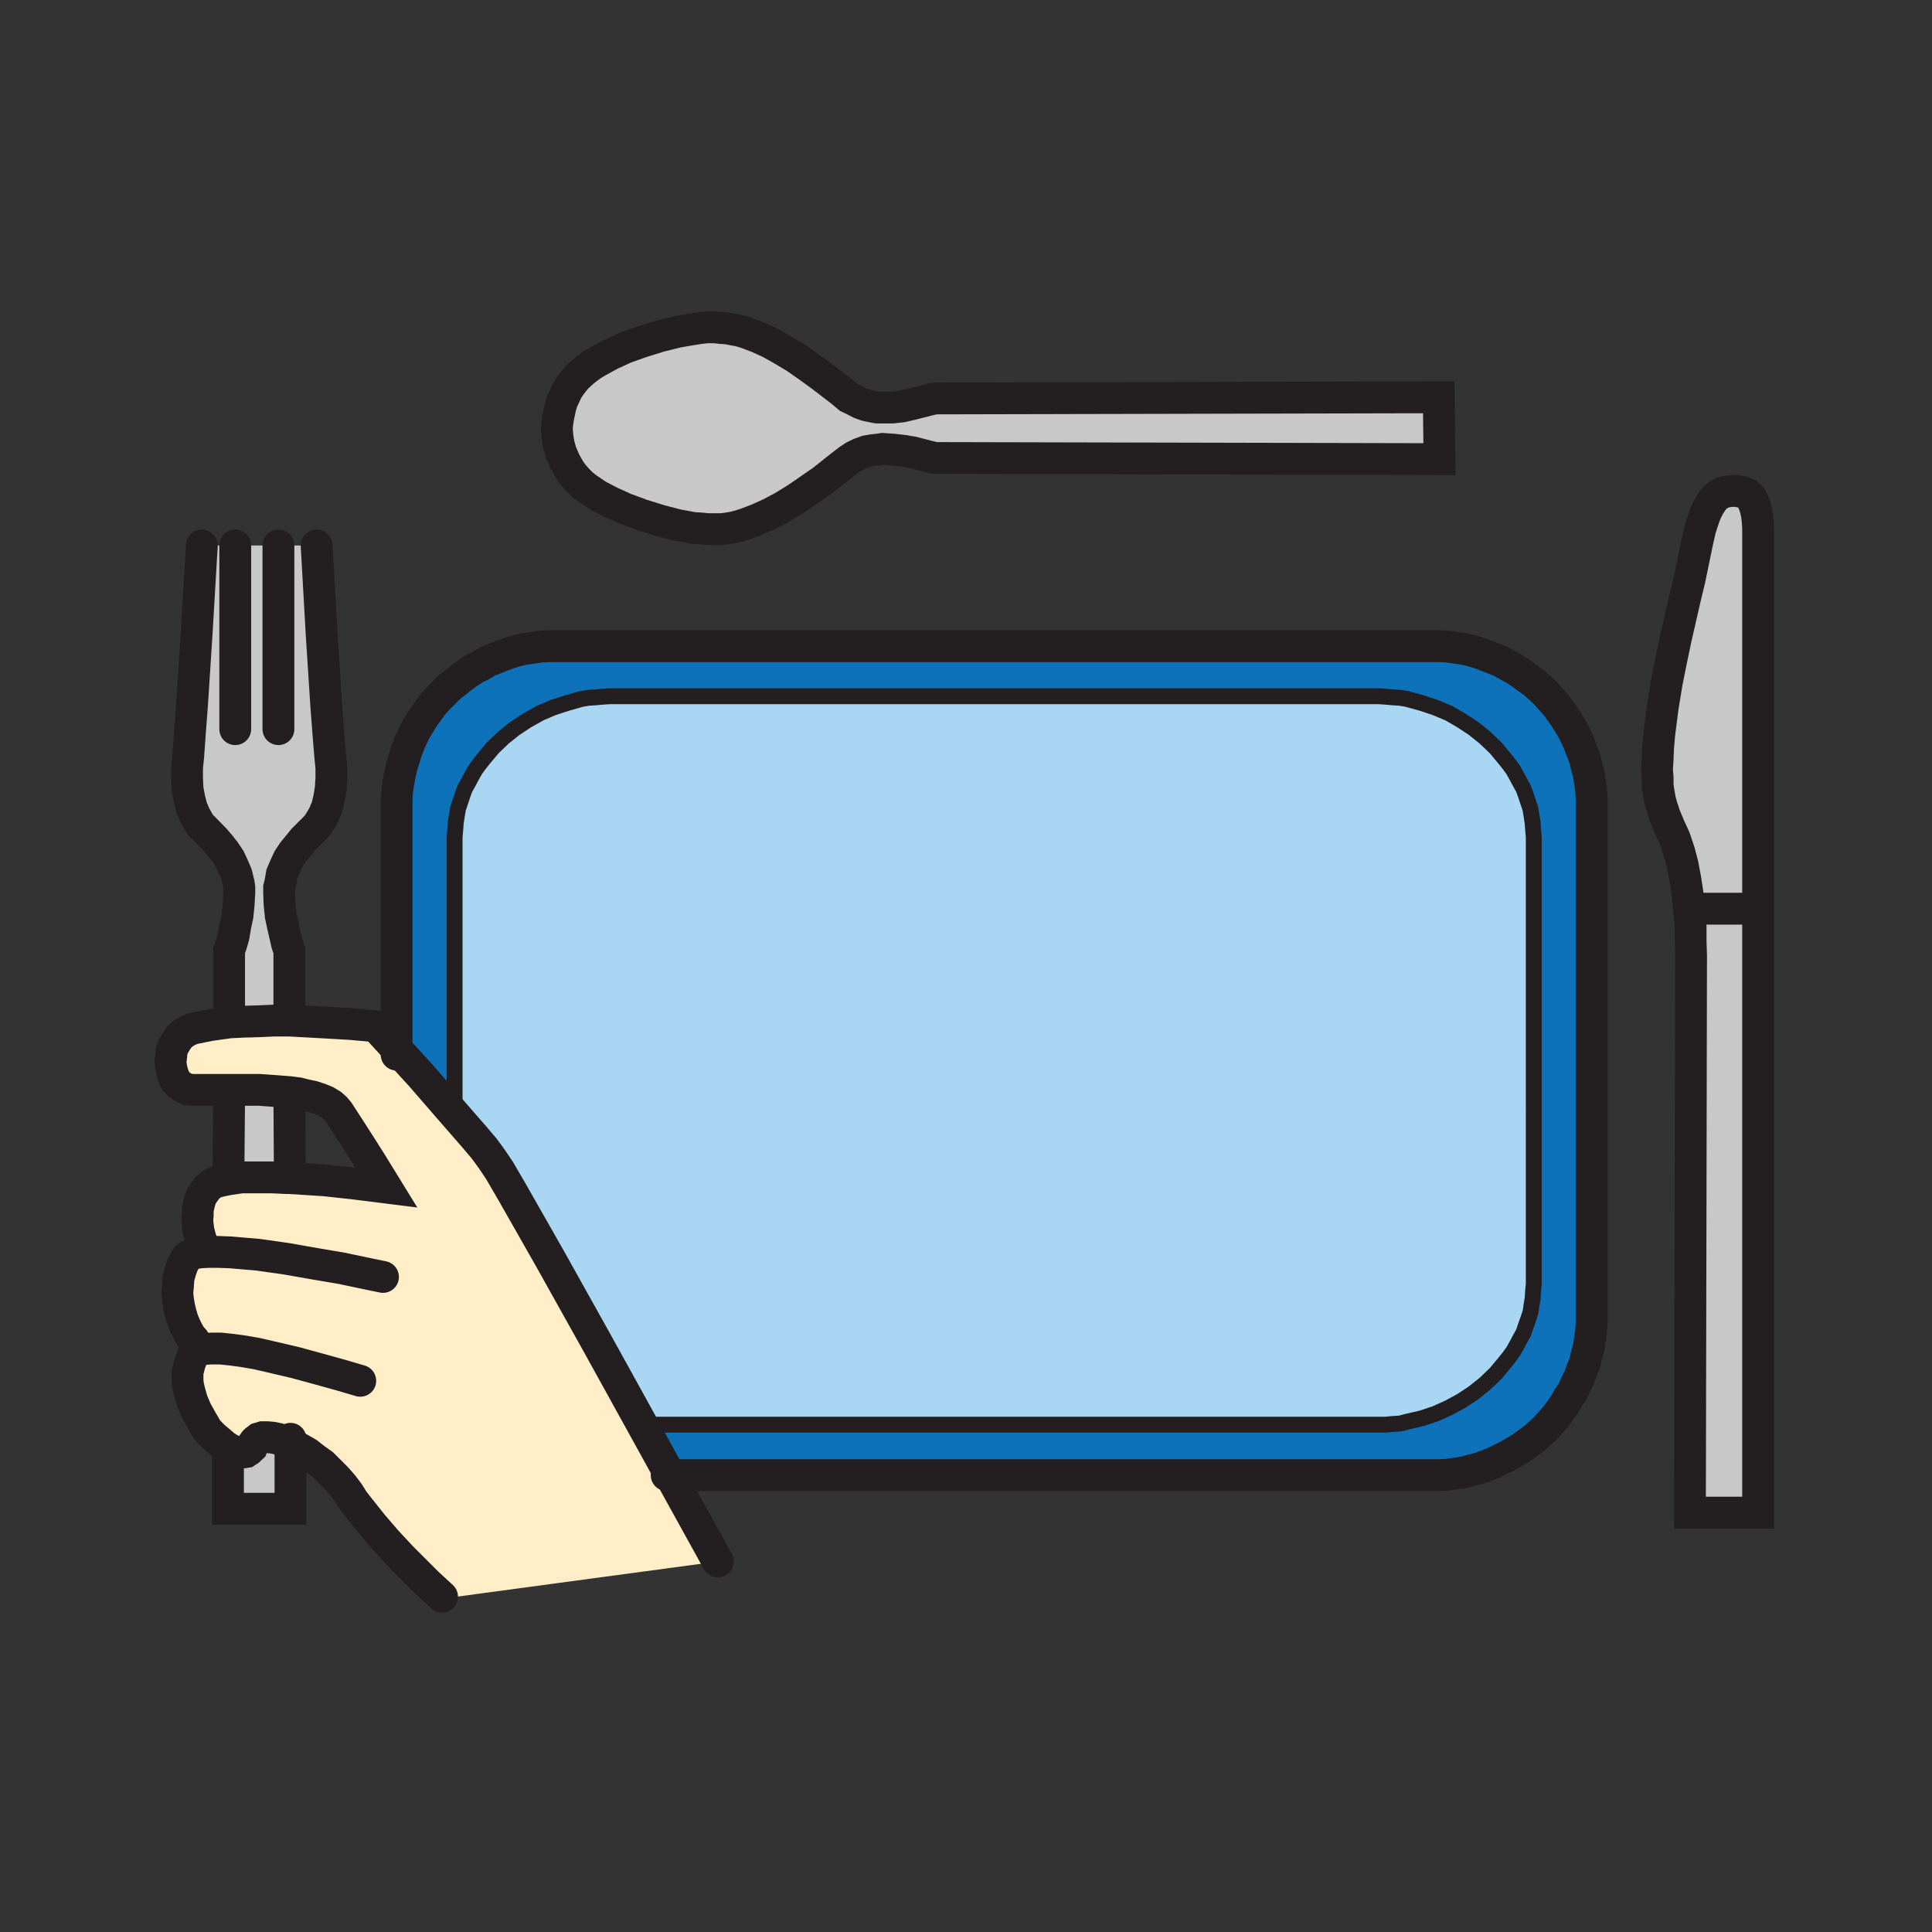 <svg id="Layer_1" xmlns="http://www.w3.org/2000/svg" viewBox="0 0 850 850" width="850" height="850"><rect x="0" y="0" width="850" height="850" fill="#333333" stroke="none"/><style>.st0{fill:#a9d7f3}.st1{fill:#0d72ba}.st2{fill:#c8c8c8}.st3{fill:#ffeec8}.st4,.st5{fill:none;stroke:#231f20;stroke-width:14;stroke-linecap:round;stroke-miterlimit:10}.st5{stroke-width:7}</style><path class="st0" d="M674.8 368.3V565l-.3 3-.2 3.3-.5 3-.5 3.2-1 3-1 2.8-1 3-1.5 2.7-1.5 2.8-1.5 2.7-1.8 2.5-2 2.5-4 4.8-4.7 4.5-5 4-5.3 3.5-5.5 3-6 2.7-6 2-6.5 1.5-3 .8-3.2.2-3.3.3H286.3l-2.8 1.7-21-38-20.5-36.7-16.5-29-5.7-9.8-3.5-5.2-3.3-4.5-4.5-5.3-11.5-13.2 3-.5v-118l.3-3.3.2-3 .5-3.2.5-3 1-3 1-3 1-2.8 1.5-2.7 1.5-2.8 1.5-2.7 1.8-2.5 2-2.5 4-4.8 4.7-4.5 5-4 5.3-3.5 5.7-3.2 5.8-2.5 6.2-2 6.3-1.8 3-.5 3.2-.2 3.3-.3 3.2-.2h337.8l3.2.2 3.3.3 3.2.2 3 .5 6.5 1.8 6 2 6 2.5 5.5 3.2 5.3 3.5 5 4 4.7 4.5 4 4.8 2 2.5 1.8 2.5 1.5 2.7 1.5 2.8 1.5 2.7 1 2.8 1 3 1 3 .5 3 .5 3.2.2 3z"/><path class="st1" d="M700.3 354.8v227.5l-.3 3.5-.5 3.5-.5 3.5-1 3.5-.7 3.2-1.3 3.3-1.2 3.2-1.5 3-1.5 3.3-1.8 2.7-1.7 3-2 2.8-2 2.7-2.3 2.5-2.2 2.5-2.5 2.3-2.5 2.2-2.8 2-2.7 2-3 1.8-2.8 1.7-3.2 1.5-3 1.5-3.3 1.3-3.2 1.2-3.3.8-3.5 1-3.5.5-3.5.5-3.5.2H294.8l-11.3-20.5 2.8-1.7h323.2l3.3-.3 3.2-.2 3-.8 6.5-1.5 6-2 6-2.7 5.5-3 5.3-3.5 5-4 4.7-4.5 4-4.8 2-2.5 1.8-2.5 1.5-2.7 1.5-2.8 1.5-2.7 1-3 1-2.8 1-3 .5-3.2.5-3 .2-3.3.3-3V368.3l-.3-3.3-.2-3-.5-3.2-.5-3-1-3-1-3-1-2.8-1.5-2.7-1.5-2.8-1.5-2.7-1.8-2.5-2-2.5-4-4.8-4.7-4.5-5-4-5.3-3.5-5.5-3.2-6-2.5-6-2-6.5-1.8-3-.5-3.2-.2-3.3-.3-3.2-.2H268.5l-3.2.2-3.3.3-3.2.2-3 .5-6.3 1.8-6.2 2-5.8 2.5-5.7 3.2-5.3 3.5-5 4-4.7 4.5-4 4.8-2 2.5-1.8 2.5-1.5 2.7-1.5 2.8-1.5 2.7-1 2.8-1 3-1 3-.5 3-.5 3.2-.2 3-.3 3.3v118l-3 .5-11.7-13.5-10.8-11.8V351l.3-3.5.5-3.5.7-3.5.8-3.5 1-3.2 1-3.3 1.2-3.2 1.5-3.3 1.5-3 1.8-3 1.7-2.7 2-2.8 2-2.7 2.3-2.5 2.5-2.5 2.2-2.3 2.8-2.2 2.5-2 2.7-2 3-2 3-1.5 3-1.8 3-1.2 3.3-1.3 3.2-1.2 3.3-1 3.5-.8 3.5-.5 3.5-.5 3.5-.2h392.2l3.5.2 3.5.5 3.5.5 3.5.8 3.3 1 3.2 1.2 3.3 1.3 3 1.2 3.2 1.8 2.8 1.5 3 2 2.7 2 2.8 2 2.5 2.2 2.5 2.3 2.2 2.5 2.3 2.5 2 2.7 2 2.8 1.7 2.7 1.8 3 1.5 3 1.5 3.3 1.2 3.2 1.3 3.3.7 3.2 1 3.5.5 3.5.5 3.5.3 3.5z"/><path class="st2" d="M773.5 236v163.8H743l-.5-6.3-1-6.5-1.2-6.5-1.5-5.7-2-6-2.3-5-2-4.8-1.5-4.5-.7-2.7-.5-2.8-.5-3.2v-3.5l-.3-3.8.3-4.7.2-5 .5-5.8 1.5-11.7 1.8-11 2-10 2-9.5 4-17.5 2-8.3 1.7-8.2 1.5-7.3 1.5-6.7 1.8-5.5 1-2.5 1.2-2.3 1.3-2 1.2-1.5 1.5-1.2 1.8-1 1.7-.5 2.3-.3h2.2l2.5.5h.3l.7.3 1.3.5 1.2 1.2.8 1 .5 1.3.7 1.7.5 1.8.5 2.2.3 2.8.2 3.2zM773.5 399.8v265.7h-30l.5-245.2-.2-6v-6.5l-.8-8zM127.8 635.3v28.5h-27.5V639l.7-1.5 1.5.8 1.5.5 1.5.2h1.5l1.3-.2 1.2-.8 1.3-1.2.7-1.8.5-.7.5-.5 1.3-1 1.7-.5h2l2.3.2 2.5.5 2.5 1zM127.5 480.5l-.2 2 .2 32.8-.2 3h-1l-7-.3h-13l-5.5.8-.3-1 .3-34.5v-3.8h13.5l6.7.5zM88.8 240h50.5l2.2 38.8 2 31 1 13.2.8 9.8.5 5v4.7l-.3 4.5-.7 4.3-1 4-1.5 3.5-1.8 3-1 1.5-1.2 1.2-4.8 4.8-2.2 2.7-2.3 2.8-2 3-1.5 3.2-1.5 3.5-.7 4-.5 2v2.3l.2 5 .5 5 1 4.7 1 4.3.8 3.5 1 3V449h-6.5l-6.8.3-6.7.2-6.3.3-.2-1.8v-29.7l1-3 1-3.5.7-4.3 1-4.7.5-5 .3-5v-2.3l-.3-2-1-4-1.5-3.5-1.5-3.2-2-3-2.2-2.8-2.3-2.7-4.7-4.8-1.3-1.2-1-1.5-1.7-3-1.5-3.5-1-4-.8-4.3-.2-4.5v-4.7l.5-5 .7-9.8 1-13.2 2-31zM633 174.8l.3 27.2-222-.5-2.8-.7-7-1.8-4.2-.7-4.5-.5-4.5-.3-2 .3-2 .2-3 .5-2.8 1-2.7 1.3-2.3 1.5-3.5 2.7-8.2 6.5-5.5 3.8-5.8 4-6 3.7-5.7 3-5.5 2.5-5.3 2-2.5.8-2.7.7-2.8.5-2.7.3h-5.8l-3.2-.3-3.3-.2-7-1.3-7.7-2-8-2.5-7.3-2.7-6.2-2.8-5.8-3-2.5-1.7-2.2-1.5-2.3-1.8-1.7-1.7-1.8-2-1.5-2-1.2-2-1.3-2.3-1.7-4-1-3.5-.5-3-.3-3.5v-1.2l.5-3.8 1-4.7.8-2.8 1.2-2.5 1-2.2 1.3-2 1.5-2 1.7-2 2-1.8 2-1.7 2.5-1.8 2.5-1.5 5.5-3 6.5-3 7-2.5 8-2.5 8-2 7-1.2 3.3-.5 3-.3h3l2.7.3 3 .2 2.5.5 2.8.5 2.7.8 5.3 2 5.5 2.5 5.7 3.2 5.8 3.5 5.7 4 5.5 4 8.5 6.5 3.3 2.8 2.5 1.2 2.5 1.3 2.7 1 3.3.7 1.7.3h6.5l4.5-.5 4.3-1 7-1.8 3-.7z"/><path class="st3" d="M294.8 649l21 38-121 16.3-.3-.8-6.5-6-5.2-5.2-6.3-6.3-6.5-7-6.2-7.2-5.8-7.3-2.5-3.2-2.2-3.5-2.5-3.3-2.8-3.2-3-3-3-3-3.5-2.5-3.2-2.5-3.5-2-3.5-1.8-.5-.2-3-1.3-2.5-1-2.5-.5-2.3-.2h-2l-1.7.5-1.3 1-.5.5-.5.7-.7 1.8-1.3 1.2-1.2.8-1.3.2h-1.5l-1.5-.2-1.5-.5-1.5-.8-2-1.2-1.7-1.5L94 632l-2.2-2.2-.8-1-2.5-4.3-2.2-4-1.8-4.2-1.2-4.3-.5-2.2-.3-2v-4l.5-2 .5-2 .8-2 .7-2 .8-.8 1-.5 1.2-.5 1.5-.5-1.5-1-1.5-1.2-1.2-1.8-1.5-1.7-1.3-2.3-1.2-2.5-1-2.5-.8-2.7-.7-3-.5-3-.3-3 .3-3 .2-3.3.8-3 1-3 1.5-2.7.5-.8.7-.5 1-.5 1-.5 3-.5 3.5-.2v-.8l-1-.7-.7-1-.8-1.5-.7-1.5-.5-2-.5-2-.3-2.3-.2-2.2.2-2.3v-2.2l.5-2.3.5-2 .8-2 1.2-1.7 1.3-1.8 1.5-1.2 1.2-.8 2-.7 2.3-.5 2.5-.5 5.5-.8h13l7 .3h1l7.7.5 7.8.5 13.7 1.5 13.5 1.7-7.2-11.7-7-11-6.8-10.5-1.5-1.8-1.7-1.5-2.5-1.5-2.5-1-3-1-3.3-.7-3.2-.8-3.8-.5-6.5-.5-6.7-.5H84.8l-2.3-.2-2-1-1.5-1-1.5-1.5-1-2-.7-2-.5-2.3-.3-2.2.3-2.3.2-2.5.8-2.2 1.2-2 1.3-2 1.7-1.5 2-1.3 2.5-1 3.5-.7 4-.8 8.5-1.2 6.3-.3 6.7-.2 6.8-.3h6.5l14.5.8 12.2.7 11.3 1 9.2 10 10.8 11.8 11.7 13.5 11.5 13.2 4.5 5.3 3.3 4.5 3.5 5.2 5.7 9.8 16.5 29 20.5 36.7 21 38z"/><path class="st4" d="M743 399.8l.8 8v6.5l.2 6-.5 245.2h30v-433l-.2-3.2-.3-2.8-.5-2.2-.5-1.8-.7-1.7-.5-1.3-.8-1-1.2-1.2-1.3-.5-.7-.3h-.3l-2.5-.5h-2.2l-2.3.3-1.7.5-1.8 1-1.5 1.2-1.2 1.5-1.3 2-1.2 2.3-1 2.5-1.8 5.5-1.5 6.7-1.5 7.3-1.7 8.2-2 8.3-4 17.5-2 9.5-2 10-1.8 11L730 323l-.5 5.8-.2 5-.3 4.7.3 3.8v3.5l.5 3.2.5 2.8.7 2.7 1.5 4.5 2 4.8 2.3 5 2 6 1.5 5.7 1.2 6.5 1 6.5zM743 399.8h30.5M100.8 448v-29.7l1-3 1-3.5.7-4.3 1-4.7.5-5 .3-5v-2.3l-.3-2-1-4-1.5-3.5-1.5-3.2-2-3-2.2-2.8-2.3-2.7-4.7-4.8-1.3-1.2-1-1.5-1.7-3-1.5-3.5-1-4-.8-4.3-.2-4.5v-4.7l.5-5 .7-9.8 1-13.2 2-31 2.3-38.8M100.5 517.8l.3-34.5M127.8 633v30.8h-27.5V639M127.3 482.5l.2 32.8M139.3 240l2.2 38.8 2 31 1 13.2.8 9.8.5 5v4.7l-.3 4.5-.7 4.3-1 4-1.5 3.5-1.8 3-1 1.5-1.2 1.2-4.8 4.8-2.2 2.7-2.3 2.8-2 3-1.5 3.2-1.5 3.5-.7 4-.5 2v2.3l.2 5 .5 5 1 4.7 1 4.3.8 3.5 1 3V448M103.5 240v80.8M122.5 240v80.8M174.5 464V351l.3-3.5.5-3.5.7-3.5.8-3.5 1-3.2 1-3.3 1.2-3.2 1.5-3.3 1.5-3 1.8-3 1.7-2.7 2-2.8 2-2.7 2.3-2.5 2.5-2.5 2.2-2.3 2.8-2.2 2.5-2 2.7-2 3-2 3-1.5 3-1.8 3-1.2 3.3-1.3 3.2-1.2 3.3-1 3.5-.8 3.5-.5 3.5-.5 3.5-.2h392.2l3.5.2 3.5.5 3.5.5 3.5.8 3.3 1 3.2 1.2 3.3 1.3 3 1.2 3.2 1.8 2.8 1.5 3 2 2.7 2 2.8 2 2.5 2.2 2.5 2.3 2.2 2.5 2.3 2.5 2 2.7 2 2.8 1.7 2.7 1.8 3 1.5 3 1.5 3.3 1.2 3.2 1.3 3.3.7 3.2 1 3.5.5 3.5.5 3.5.3 3.5v231.3l-.3 3.5-.5 3.5-.5 3.5-1 3.5-.7 3.2-1.3 3.3-1.2 3.2-1.5 3-1.5 3.3-1.8 2.7-1.7 3-2 2.8-2 2.7-2.3 2.5-2.2 2.5-2.5 2.3-2.5 2.2-2.8 2-2.7 2-3 1.8-2.8 1.7-3.2 1.5-3 1.5-3.3 1.3-3.2 1.2-3.3.8-3.5 1-3.5.5-3.5.5-3.5.2H293.3"/><path class="st5" d="M200 486.3v-118l.3-3.3.2-3 .5-3.2.5-3 1-3 1-3 1-2.8 1.5-2.7 1.5-2.8 1.5-2.7 1.8-2.5 2-2.5 4-4.8 4.7-4.5 5-4 5.3-3.5 5.7-3.2 5.8-2.5 6.2-2 6.3-1.8 3-.5 3.2-.2 3.3-.3 3.2-.2h337.8l3.2.2 3.3.3 3.2.2 3 .5 6.5 1.8 6 2 6 2.5 5.5 3.2 5.3 3.5 5 4 4.7 4.5 4 4.8 2 2.5 1.8 2.5 1.5 2.7 1.5 2.8 1.5 2.7 1 2.8 1 3 1 3 .5 3 .5 3.2.2 3 .3 3.3V565l-.3 3-.2 3.3-.5 3-.5 3.2-1 3-1 2.8-1 3-1.5 2.7-1.5 2.8-1.5 2.7-1.8 2.5-2 2.5-4 4.8-4.7 4.5-5 4-5.3 3.5-5.5 3-6 2.7-6 2-6.5 1.5-3 .8-3.2.2-3.3.3H286.3"/><path class="st4" d="M245 189l.3 3.5.5 3 1 3.5 1.7 4 1.3 2.3 1.2 2 1.5 2 1.8 2 1.7 1.7 2.3 1.8 2.2 1.5 2.5 1.7 5.8 3 6.2 2.8 7.3 2.7 8 2.5 7.7 2 7 1.3 3.3.2 3.2.3h5.8l2.7-.3 2.8-.5 2.7-.7 2.5-.8 5.3-2 5.5-2.5 5.7-3 6-3.7 5.8-4 5.5-3.8 8.2-6.5 3.5-2.7 2.3-1.5 2.7-1.3 2.8-1 3-.5 2-.2 2-.3 4.5.3 4.5.5 4.2.7 7 1.8 2.8.7 222 .5-.3-27.2-221.7.5-3 .7-7 1.8-4.3 1-4.5.5H386l-1.7-.3-3.3-.7-2.7-1-2.5-1.3-2.5-1.2-3.3-2.8-8.5-6.5-5.5-4-5.7-4-5.8-3.5-5.7-3.2-5.5-2.5-5.3-2-2.7-.8-2.8-.5-2.5-.5-3-.2-2.7-.3h-3l-3 .3-3.3.5-7 1.2-8 2-8 2.5-7 2.5-6.5 3-5.5 3-2.5 1.5-2.5 1.8-2 1.7-2 1.8-1.7 2-1.5 2-1.3 2-1 2.2-1.2 2.5-.8 2.8-1 4.7-.5 3.8zM126.3 518.3l-7-.3h-13l-5.5.8-2.5.5-2.3.5-2 .7-1.2.8-1.5 1.2-1.3 1.8-1.2 1.7-.8 2-.5 2-.5 2.3v2.2l-.2 2.3.2 2.2.3 2.3.5 2 .5 2 .7 1.5.8 1.5.7 1 1 .7"/><path class="st4" d="M315.8 687l-21-38-11.3-20.5-21-38-20.5-36.7-16.5-29-5.7-9.8-3.5-5.2-3.3-4.5-4.5-5.3-11.5-13.2-11.7-13.5-10.8-11.8-9.2-10-11.3-1-12.2-.7-14.5-.8h-6.5l-6.8.3-6.7.2-6.3.3-8.5 1.2-4 .8-3.5.7-2.5 1-2 1.3-1.7 1.5-1.3 2-1.2 2-.8 2.2-.2 2.5-.3 2.3.3 2.2.5 2.3.7 2 1 2 1.5 1.5 1.5 1 2 1 2.3.2h29.5l6.7.5 6.5.5 3.8.5 3.2.8 3.3.7 3 1 2.5 1 2.5 1.5 1.7 1.5 1.5 1.8 6.8 10.5 7 11 7.2 11.7-13.5-1.7-13.7-1.5-7.8-.5-7.7-.5h-1M168.5 561.8l-8.7-1.8-9.5-2-11.8-2-12.5-2.2-12.7-1.8-6-.5-5.8-.5-5.2-.2h-4.8l-3.5.2-3 .5-1 .5-1 .5-.7.5-.5.8-1.5 2.7-1 3-.8 3-.2 3.3-.3 3 .3 3 .5 3 .7 3 .8 2.7 1 2.5 1.2 2.5 1.3 2.3 1.5 1.7 1.2 1.8 1.5 1.2 1.5 1M128.3 635.5l3.5 1.8 3.5 2 3.2 2.5 3.5 2.5 3 3 3 3 2.8 3.2 2.5 3.3 2.2 3.5 2.5 3.2 5.8 7.3 6.2 7.2 6.5 7 6.3 6.3 5.2 5.2 6.5 6M158.5 607.5L150 605l-9-2.5-11-3-11.5-2.7-5.7-1.3-5.8-1-5.2-.7-4.8-.5h-4l-3.5.2-1.5.5-1.2.5-1 .5-.8.8-.7 2-.8 2-.5 2-.5 2v4l.3 2 .5 2.2 1.2 4.3 1.8 4.2 2.2 4 2.5 4.3.8 1L94 632l3.3 2.8 1.7 1.5 2 1.2 1.5.8 1.5.5 1.5.2h1.5l1.3-.2 1.2-.8 1.3-1.2.7-1.8.5-.7.5-.5 1.3-1 1.7-.5h2l2.3.2 2.5.5 2.5 1 3 1.3.5.2"/></svg>
